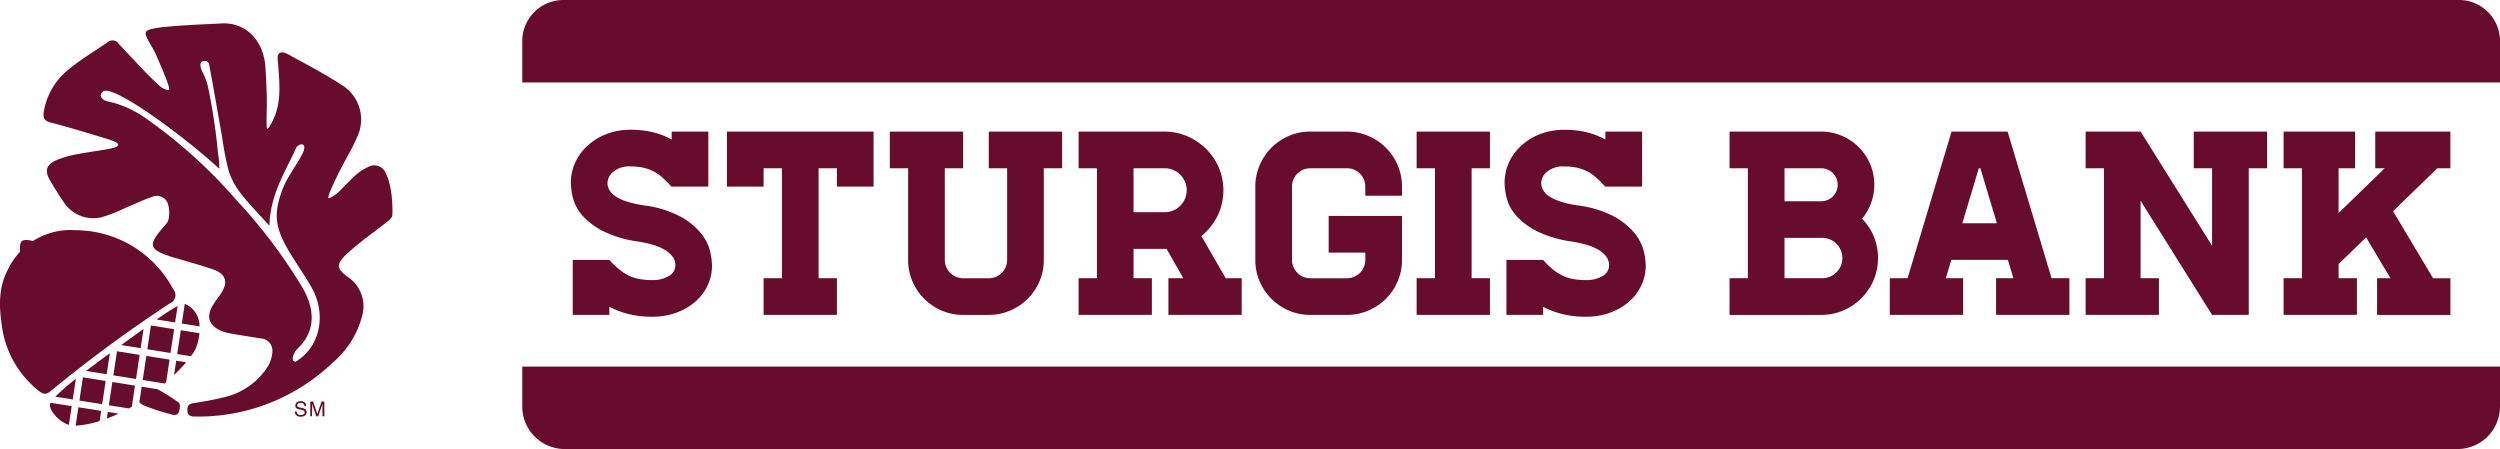<svg xmlns="http://www.w3.org/2000/svg" width="346.732" height="62.279" viewBox="0 0 346.732 62.279">
  <g id="Group_771" data-name="Group 771" transform="translate(-45 -42.453)">
    <g id="Group_76" data-name="Group 76" transform="translate(117.44 42.453)">
      <g id="Group_75" data-name="Group 75" transform="translate(0 0)">
        <path id="Path_28360" data-name="Path 28360" d="M383.5,11.952H120.6a5.7,5.7,0,0,0-5.7,5.7v5.733H389.2V17.649a5.7,5.7,0,0,0-5.7-5.7" transform="translate(-114.905 -11.952)" fill="#670c2c"/>
        <path id="Path_28361" data-name="Path 28361" d="M134.859,48.593a14.552,14.552,0,0,1,5.03,1.543,9.643,9.643,0,0,1,2.85,2.324,6.294,6.294,0,0,1,1.254,2.469,9.52,9.52,0,0,1,.272,1.979,6.4,6.4,0,0,1-.635,2.833,6.881,6.881,0,0,1-1.743,2.252,8.374,8.374,0,0,1-2.615,1.489,9.609,9.609,0,0,1-3.286.545,13.266,13.266,0,0,1-3.322-.381,11.993,11.993,0,0,1-2.634-1v1.126h-5.083V56.147h5.083a12.42,12.42,0,0,0,1.289,1.253,7.2,7.2,0,0,0,1.307.872,5.663,5.663,0,0,0,1.49.508,9.609,9.609,0,0,0,1.87.163,4.267,4.267,0,0,0,2.288-.562,1.682,1.682,0,0,0,.908-1.471,2,2,0,0,0-.472-1.325,4.1,4.1,0,0,0-1.217-.962,7.536,7.536,0,0,0-1.634-.635q-.891-.236-1.761-.381a15.789,15.789,0,0,1-4.939-1.453,9.692,9.692,0,0,1-2.851-2.142A5.91,5.91,0,0,1,125,47.631a8.944,8.944,0,0,1-.308-2.162,6.707,6.707,0,0,1,.636-2.905,7.243,7.243,0,0,1,1.76-2.342A8.352,8.352,0,0,1,129.7,38.66a9.069,9.069,0,0,1,3.232-.563,12.807,12.807,0,0,1,3.232.363,11.034,11.034,0,0,1,2.506.981v-1.09h5.084v7.626h-5.12a16.4,16.4,0,0,0-1.2-1.216,6.025,6.025,0,0,0-1.234-.872,5.952,5.952,0,0,0-1.435-.527,8.2,8.2,0,0,0-1.834-.182,3.417,3.417,0,0,0-2.343.726,2.091,2.091,0,0,0-.816,1.561q0,2.362,5.085,3.123" transform="translate(-117.954 -20.098)" fill="#670c2c"/>
        <path id="Path_28362" data-name="Path 28362" d="M176.468,38.467v7.626h-5.085V43.551h-2.542V58.8h2.542v5.085H161.215V58.8h2.542V43.551h-2.542v2.542h-5.084V38.467Z" transform="translate(-127.75 -20.214)" fill="#670c2c"/>
        <path id="Path_28363" data-name="Path 28363" d="M212.839,38.467v5.084H210.3V56.262a7.4,7.4,0,0,1-.6,2.978,7.652,7.652,0,0,1-4.068,4.049,7.437,7.437,0,0,1-2.96.6h-3.559a7.4,7.4,0,0,1-2.978-.6,7.7,7.7,0,0,1-4.049-4.049,7.4,7.4,0,0,1-.6-2.978V43.551h-2.542V38.467h10.169v5.084h-2.542V56.262a2.542,2.542,0,0,0,2.542,2.542h3.559a2.541,2.541,0,0,0,2.542-2.542V43.551h-2.542V38.467Z" transform="translate(-137.974 -20.214)" fill="#670c2c"/>
        <path id="Path_28364" data-name="Path 28364" d="M249.6,58.8v5.085H239.436V58.8H241.5l-2.323-4.067H234.6V58.8h2.542v5.085H226.978V58.8h2.542V43.551h-2.542V38.467h12.057a7.954,7.954,0,0,1,3.123.69A8.488,8.488,0,0,1,244.7,40.9a8.154,8.154,0,0,1,1.725,2.56,8.113,8.113,0,0,1-.2,6.737,8.526,8.526,0,0,1-2.215,2.76l3.377,5.847Zm-15-9.152h4.321a3.05,3.05,0,1,0,0-6.1H234.6Z" transform="translate(-149.825 -20.214)" fill="#670c2c"/>
        <path id="Path_28365" data-name="Path 28365" d="M277.84,47.364V46.093a2.541,2.541,0,0,0-2.542-2.542h-5.085a2.542,2.542,0,0,0-2.542,2.542V56.261a2.542,2.542,0,0,0,2.542,2.542H275.3a2.541,2.541,0,0,0,2.542-2.542V55.244h-5.085V50.16h10.169v6.1a7.4,7.4,0,0,1-.6,2.978,7.649,7.649,0,0,1-4.069,4.049,7.434,7.434,0,0,1-2.959.6h-5.085a7.4,7.4,0,0,1-2.978-.6,7.7,7.7,0,0,1-4.049-4.049,7.4,7.4,0,0,1-.6-2.978V46.093a7.441,7.441,0,0,1,.6-2.96,7.654,7.654,0,0,1,4.049-4.067,7.4,7.4,0,0,1,2.978-.6H275.3a7.434,7.434,0,0,1,2.959.6,7.6,7.6,0,0,1,4.069,4.067,7.441,7.441,0,0,1,.6,2.96v1.271Z" transform="translate(-160.921 -20.214)" fill="#670c2c"/>
        <path id="Path_28366" data-name="Path 28366" d="M302.708,58.8h2.542v5.085H295.082V58.8h2.542V43.551h-2.542V38.467H305.25v5.084h-2.542Z" transform="translate(-171.046 -20.214)" fill="#670c2c"/>
        <path id="Path_28367" data-name="Path 28367" d="M322.975,48.593A14.55,14.55,0,0,1,328,50.136a9.654,9.654,0,0,1,2.851,2.324,6.292,6.292,0,0,1,1.253,2.469,9.521,9.521,0,0,1,.272,1.979,6.4,6.4,0,0,1-.635,2.833A6.881,6.881,0,0,1,330,61.993a8.364,8.364,0,0,1-2.615,1.489,9.616,9.616,0,0,1-3.287.545,13.271,13.271,0,0,1-3.323-.381,11.985,11.985,0,0,1-2.633-1v1.126h-5.084V56.147h5.084a12.343,12.343,0,0,0,1.289,1.253,7.209,7.209,0,0,0,1.308.872,5.65,5.65,0,0,0,1.489.508,9.612,9.612,0,0,0,1.87.163,4.267,4.267,0,0,0,2.288-.562,1.682,1.682,0,0,0,.908-1.471,2,2,0,0,0-.472-1.325,4.1,4.1,0,0,0-1.216-.962,7.526,7.526,0,0,0-1.634-.635q-.89-.236-1.761-.381a15.8,15.8,0,0,1-4.939-1.453,9.688,9.688,0,0,1-2.851-2.142,5.892,5.892,0,0,1-1.307-2.378,8.913,8.913,0,0,1-.309-2.162,6.725,6.725,0,0,1,.635-2.905,7.247,7.247,0,0,1,1.762-2.342,8.346,8.346,0,0,1,2.615-1.562,9.065,9.065,0,0,1,3.231-.563,12.807,12.807,0,0,1,3.232.363,11.036,11.036,0,0,1,2.506.981v-1.09h5.085v7.626h-5.121a16.508,16.508,0,0,0-1.2-1.216,6.033,6.033,0,0,0-1.235-.872,5.952,5.952,0,0,0-1.435-.527,8.206,8.206,0,0,0-1.834-.182,3.415,3.415,0,0,0-2.342.726,2.092,2.092,0,0,0-.817,1.561q0,2.362,5.084,3.123" transform="translate(-176.568 -20.098)" fill="#670c2c"/>
        <path id="Path_28368" data-name="Path 28368" d="M376.5,50.56a7.526,7.526,0,0,1,1.635,2.451,7.982,7.982,0,0,1-.036,6.065,7.9,7.9,0,0,1-4.2,4.195,7.679,7.679,0,0,1-3.068.618H358.121V58.8h2.542V43.551h-2.542V38.467h12.711a7.157,7.157,0,0,1,2.869.581,7.4,7.4,0,0,1,3.922,3.922,7.357,7.357,0,0,1,.128,5.411A7.808,7.808,0,0,1,376.5,50.56m-10.75-7.009v4.576h5.085a2.288,2.288,0,0,0,0-4.576ZM370.832,58.8a2.8,2.8,0,1,0,0-5.593h-5.085V58.8Z" transform="translate(-190.688 -20.214)" fill="#670c2c"/>
        <path id="Path_28369" data-name="Path 28369" d="M415.319,58.8v5.085H405.15V58.8h2.4l-.763-2.542H398.94l-.763,2.542h2.4v5.085H390.406V58.8h2.469l6.1-20.336h7.771l6.1,20.336ZM405.26,51.177l-2.288-7.626h-.218l-2.288,7.626Z" transform="translate(-200.747 -20.214)" fill="#670c2c"/>
        <path id="Path_28370" data-name="Path 28370" d="M455.031,38.467v5.084h-2.542V63.888H447.4l-9.914-15.834V58.8h2.542v5.085H429.864V58.8h2.542V43.551h-2.542V38.467h7.627L447.4,54.3V43.551h-2.542V38.467Z" transform="translate(-213.042 -20.214)" fill="#670c2c"/>
        <path id="Path_28371" data-name="Path 28371" d="M484.926,49.506l5.556,9.3h2.4v5.085H482.711V58.8h1.853l-3.378-5.666-3.813,3.7V58.8h2.542v5.085H469.746V58.8h2.542V43.551h-2.542V38.467h9.915v5.084h-2.288v6.21l6.393-6.21h-1.308V38.467H492.88v5.084h-1.816Z" transform="translate(-225.468 -20.214)" fill="#670c2c"/>
        <path id="Path_28372" data-name="Path 28372" d="M389.2,85.815H114.9v5.538a5.892,5.892,0,0,0,5.892,5.892H383.305a5.892,5.892,0,0,0,5.892-5.892Z" transform="translate(-114.905 -34.967)" fill="#670c2c"/>
      </g>
    </g>
    <g id="Group_77" data-name="Group 77" transform="translate(45 45.694)">
      <g id="Group_73" data-name="Group 73" transform="translate(0 0)">
        <path id="Path_28373" data-name="Path 28373" d="M33.1,85.7l-3.141-.5-.5,3.342,3.141.5Z" transform="translate(-13.734 -39.723)" fill="#670c2c"/>
        <path id="Path_28374" data-name="Path 28374" d="M23.789,95.7l.486-3.224-3.157-.5-.486,3.224Z" transform="translate(-9.62 -42.882)" fill="#670c2c"/>
        <path id="Path_28375" data-name="Path 28375" d="M27.9,100.972l-.139.921c.547-.2,1.089-.433,1.622-.684Z" transform="translate(-12.944 -47.079)" fill="#670c2c"/>
        <path id="Path_28376" data-name="Path 28376" d="M25.212,88.634l.439-2.912c-1.106.8-2.244,1.641-3.311,2.453Z" transform="translate(-10.416 -39.969)" fill="#670c2c"/>
        <path id="Path_28377" data-name="Path 28377" d="M28.77,93.194l-.486,3.224,2.761.442q.214-.118.425-.24l.441-2.923Z" transform="translate(-13.187 -43.453)" fill="#670c2c"/>
        <path id="Path_28378" data-name="Path 28378" d="M23.19,100.254l-3.157-.5-.386,2.558a14.7,14.7,0,0,0,3.329-.643Z" transform="translate(-9.161 -46.509)" fill="#670c2c"/>
        <path id="Path_28379" data-name="Path 28379" d="M46.544,79.738l-.5,3.3,1.911.306a6.785,6.785,0,0,0,.643-1.029,6.924,6.924,0,0,0,.528-2.162Z" transform="translate(-21.469 -37.179)" fill="#670c2c"/>
        <path id="Path_28380" data-name="Path 28380" d="M15.99,99.061l-2.931-.469a.712.712,0,0,0-.1.312c.011.866,1.29,2.329,2.636,2.754Z" transform="translate(-6.044 -45.97)" fill="#670c2c"/>
        <path id="Path_28381" data-name="Path 28381" d="M37.581,86.414l-.5,3.341,3.04.486c.071-.06.14-.121.21-.181l.472-3.131Z" transform="translate(-17.287 -40.291)" fill="#670c2c"/>
        <path id="Path_28382" data-name="Path 28382" d="M45.523,87.657l-.3,1.986A23.973,23.973,0,0,0,46.9,87.878Z" transform="translate(-21.086 -40.871)" fill="#670c2c"/>
        <path id="Path_28383" data-name="Path 28383" d="M34.19,82.063l.4-2.674c-.882.637-1.839,1.332-2.865,2.071l-.236.17Z" transform="translate(-14.683 -37.016)" fill="#670c2c"/>
        <path id="Path_28384" data-name="Path 28384" d="M16.789,95.227l.432-2.867a29.833,29.833,0,0,0-2.845,2.481Z" transform="translate(-6.703 -43.064)" fill="#670c2c"/>
        <path id="Path_28385" data-name="Path 28385" d="M38.78,78.5l-.5,3.3,3.217.515.5-3.3Z" transform="translate(-17.849 -36.6)" fill="#670c2c"/>
        <path id="Path_28386" data-name="Path 28386" d="M47.653,72.885l-.412,2.73,2.46.393a3.337,3.337,0,0,0-2.029-3.121c-.005,0-.014,0-.019,0" transform="translate(-22.026 -33.984)" fill="#670c2c"/>
        <path id="Path_28387" data-name="Path 28387" d="M40.708,75.315l2.56.409.345-2.287a29.37,29.37,0,0,0-2.9,1.878" transform="translate(-18.98 -34.241)" fill="#670c2c"/>
        <path id="Path_28388" data-name="Path 28388" d="M41.687,96.63a25.347,25.347,0,0,0-2.95-1.864l-2.205-.353-.324,2.147a1.931,1.931,0,0,0,.678.468,28.391,28.391,0,0,0,4.043,1.293.625.625,0,0,0,.752-.376c.155-.409.232-1.131.007-1.314" transform="translate(-16.882 -44.021)" fill="#670c2c"/>
        <path id="Path_28389" data-name="Path 28389" d="M23.572,63.886a1.232,1.232,0,0,0,.462-1.939,15.393,15.393,0,0,0-13.576-8.2,9.612,9.612,0,0,0-9.389,5.516C-.2,61.678-.142,64.279.242,66.874a13.8,13.8,0,0,0,4.921,8.982c.51.418,1.029.893,1.78.274A189.675,189.675,0,0,1,23.572,63.886" transform="translate(0 -25.061)" fill="#670c2c"/>
        <path id="Path_28390" data-name="Path 28390" d="M58.827,20.92a1.728,1.728,0,0,0-2.576-.961,6.532,6.532,0,0,0-1.676,1.112c-.841.751-1.594,1.6-2.406,2.377-.273.264-1.187.89-1.34.781-.223-.159,1.043-2.725,1.615-3.873.748-1.513,1.671-2.952,2.319-4.5a5.623,5.623,0,0,0-2.242-7.4c-2.172-1.409-4.468-2.628-6.748-3.865-.517-.283-1.3-.818-1.78-.432-.347.281-.178,1.075-.139,1.6.17,2.371.43,4.742-.446,7.036-.223.58-.886,1.9-1.073,1.841s-.028-2.995-.057-4.347c-.036-1.39-.1-2.782-.191-4.171-.261-3.863-2.8-6.353-6.251-6.1-.892.064-7.031.265-9.154.678-1.448.281-1.454.559-.76,1.834.361.661.771,1.3,1.067,1.99.608,1.434,1.933,4.429,1.727,4.653-.189.205-.97-.2-1.192-.4-.7-.623-1.376-1.277-2.028-1.952-1.28-1.33-2.536-2.675-3.79-4.027a1.016,1.016,0,0,0-1.492-.186c-1.853,1.28-3.822,2.429-5.531,3.878a9.354,9.354,0,0,0-3.35,5.855c-.116.8.1,1.19.972,1.418,2.583.662,5.137,1.448,7.691,2.227.493.15,1.814.547,1.657.9-.164.37-1.224.512-1.685.6-1.369.25-2.754.4-4.115.685a12.274,12.274,0,0,0-2.988.908c-1.212.612-1.374,1.435-.7,2.621.579,1.01,1.2,2,1.856,2.96a4.906,4.906,0,0,0,5.27,2.243,18.082,18.082,0,0,0,3.331-1.3c1.276-.525,2.526-1.129,3.829-1.57a1.621,1.621,0,0,1,2.085.918,4.4,4.4,0,0,1,.111,2.223c-.065.428-.5.822-.814,1.192-2.047,2.4-1.876,3.007,1.164,3.995.361.116.723.207,1.085.316,1.617.49,3.258.919,4.846,1.489,1.685.6,2.008,1.791,1,3.276-.382.56-.8,1.092-1.148,1.672-.919,1.553-.573,2.722,1.071,3.493a7.009,7.009,0,0,0,1.729.462c1.3.233,2.6.418,3.893.631a1.685,1.685,0,0,1,1.569,1.877,4.538,4.538,0,0,1-.662,2.07,9.748,9.748,0,0,1-5.951,4.188c-1.449.376-2.936.615-4.414.854-.85.135-.8.8-.719,1.292.062.4.528.548.818.548a27,27,0,0,0,19.278-7.452,12.724,12.724,0,0,0,4.154-6.685,4.9,4.9,0,0,0-1.757-5.019c-1.89-1.331-2.038-1.9-.321-3.482,1.726-1.6,3.7-2.938,5.55-4.411.276-.218.627-.565.662-.816.059-.419.084-3.93-.853-5.747m-16.186,7c.16-4.489,2.551-7.944,3.706-10.648.117-.275.666-.638.962-.43.312.218.111.822-.041,1.13-.971,1.983-2.279,3.345-3.053,5.706-.948,2.893-.83,4.766,1.38,8.338,1.353,2.185,1.988,3.019,2.876,4.59,2.07,3.66,1.255,7.981-1.849,10.1-.113.08-.282.233-.414.218-.663-.075-.243-1.249.364-1.837,2.894-2.8,2.105-6.141.384-8.872a72.012,72.012,0,0,0-8.862-11.661A68.925,68.925,0,0,0,25.267,13.013,14.139,14.139,0,0,0,20.11,10.8c-.648-.155-1.253-.813-.544-1.356,1.372-1.051,11.277,6.245,16.12,10.731A12.939,12.939,0,0,0,35.5,17.94,82.047,82.047,0,0,0,34.158,8.99a8.2,8.2,0,0,0-.808-2.237c-.346-.73-.551-1.7.525-1.507.421.076.449.71.516,1.071.589,3.175,1.137,6.359,1.7,9.537a38.133,38.133,0,0,0,.91,4.643,10.144,10.144,0,0,0,1.69,3.127c1.144,1.473,2.472,2.8,3.936,4.433" transform="translate(-5.271 -0.001)" fill="#670c2c"/>
        <path id="Path_28391" data-name="Path 28391" d="M76.611,99.609h.257a.563.563,0,0,0,.083.284.547.547,0,0,0,.488.2.84.84,0,0,0,.283-.045.315.315,0,0,0,.247-.31.267.267,0,0,0-.1-.238,1.043,1.043,0,0,0-.33-.122l-.277-.062a1.242,1.242,0,0,1-.383-.135.427.427,0,0,1-.195-.383.587.587,0,0,1,.191-.45.766.766,0,0,1,.54-.177.927.927,0,0,1,.543.155.56.56,0,0,1,.223.5h-.257a.432.432,0,0,0-.518-.413.5.5,0,0,0-.351.1.324.324,0,0,0-.107.24.234.234,0,0,0,.124.22,1.836,1.836,0,0,0,.37.112l.287.066a.867.867,0,0,1,.32.129.485.485,0,0,1,.194.416.517.517,0,0,1-.246.484,1.105,1.105,0,0,1-.573.146.856.856,0,0,1-.6-.195.648.648,0,0,1-.211-.51Z" transform="translate(-35.72 -45.775)" fill="#670c2c"/>
        <path id="Path_28392" data-name="Path 28392" d="M80.622,100.314V98.273h.4L81.6,100l.582-1.726h.393v2.041h-.264v-1.2c0-.042,0-.111,0-.207s0-.2,0-.31l-.582,1.722h-.274l-.587-1.722v.063c0,.05,0,.126,0,.228s0,.177,0,.226v1.2Z" transform="translate(-37.59 -45.821)" fill="#670c2c"/>
        <path id="Path_28393" data-name="Path 28393" d="M5.21,58.085s-.184-1.235.211-1.625,1.764.019,1.764.019Z" transform="translate(-2.409 -26.247)" fill="#670c2c"/>
      </g>
    </g>
  </g>
</svg>
